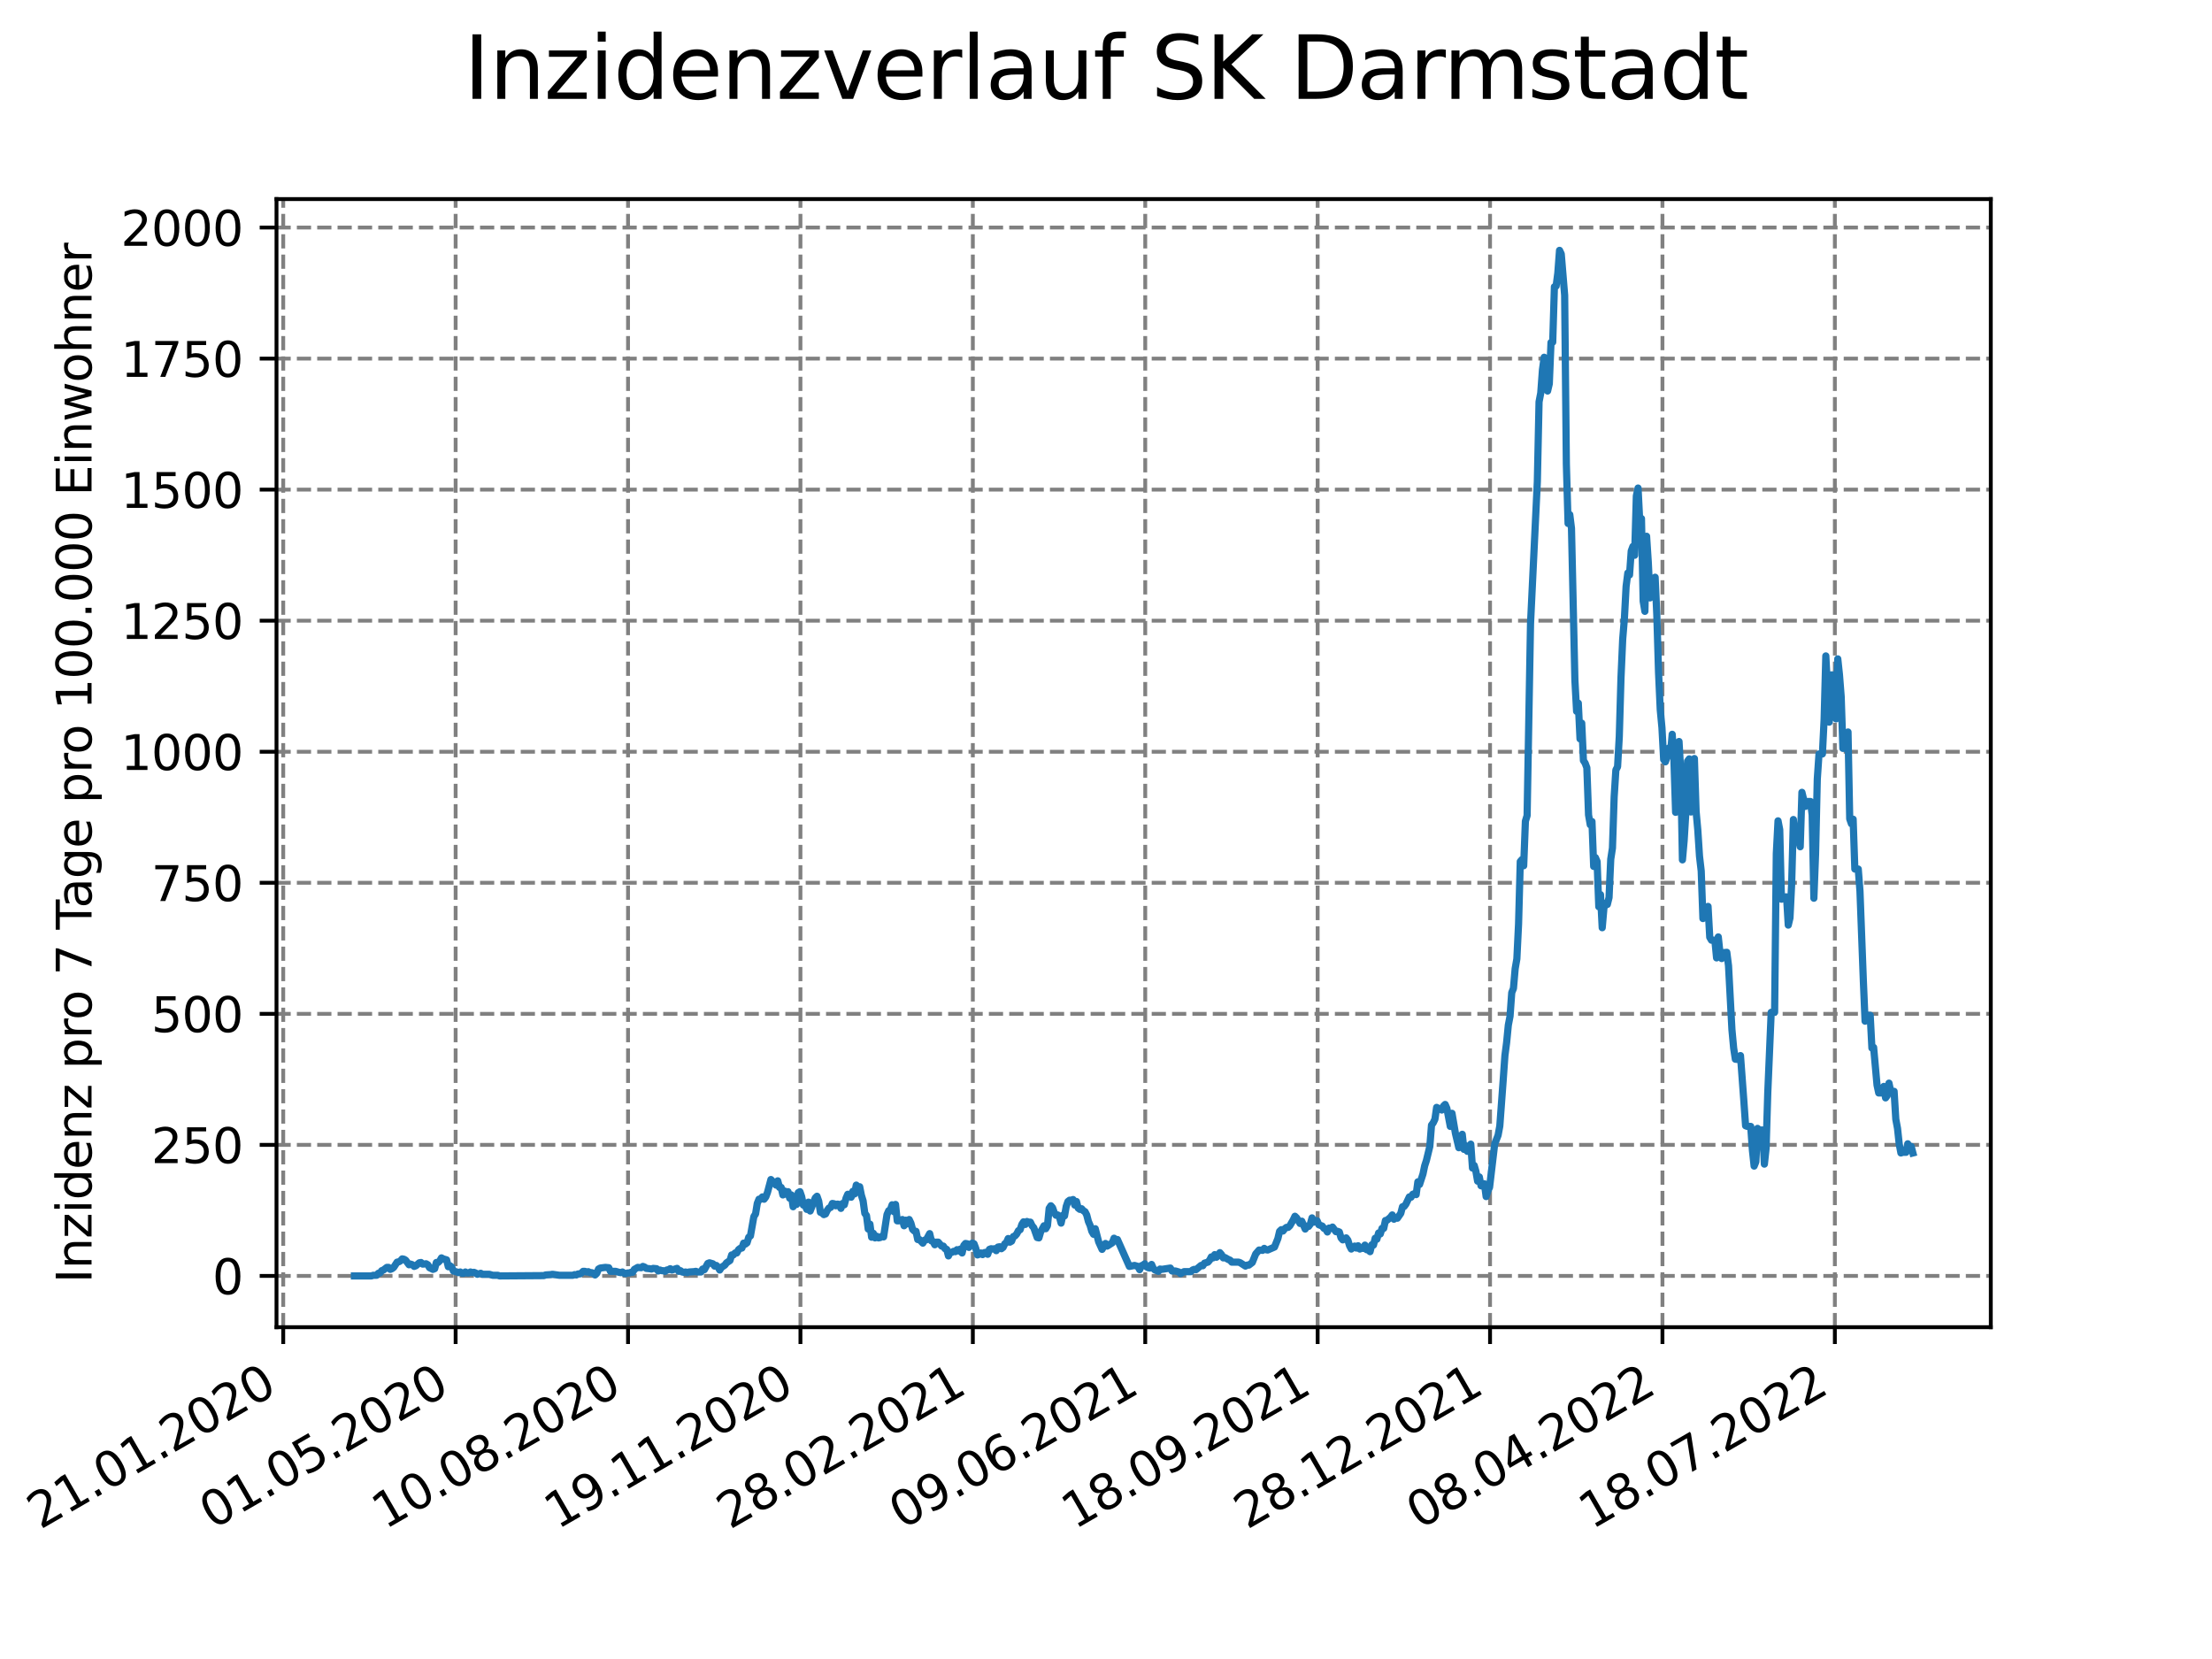 <?xml version="1.0" encoding="utf-8" standalone="no"?>
<!DOCTYPE svg PUBLIC "-//W3C//DTD SVG 1.1//EN"
  "http://www.w3.org/Graphics/SVG/1.1/DTD/svg11.dtd">
<svg xmlns:xlink="http://www.w3.org/1999/xlink" width="460.8pt" height="345.6pt" viewBox="0 0 460.8 345.6" xmlns="http://www.w3.org/2000/svg" version="1.1">
 <defs>
  <style type="text/css">*{stroke-linejoin: round; stroke-linecap: butt}</style>
 </defs>
 <g id="figure_1">
  <g id="patch_1">
   <path d="M 0 345.6 
L 460.8 345.6 
L 460.8 0 
L 0 0 
z
" style="fill: #ffffff"/>
  </g>
  <g id="axes_1">
   <g id="patch_2">
    <path d="M 57.6 276.48 
L 414.72 276.48 
L 414.72 41.472 
L 57.6 41.472 
z
" style="fill: #ffffff"/>
   </g>
   <g id="matplotlib.axis_1">
    <g id="xtick_1">
     <g id="line2d_1">
      <path d="M 59.002 276.48 
L 59.002 41.472 
" clip-path="url(#pc5b16111c4)" style="fill: none; stroke-dasharray: 2.96,1.28; stroke-dashoffset: 0; stroke: #808080; stroke-width: 0.8"/>
     </g>
     <g id="line2d_2">
      <defs>
       <path id="m98b19b8026" d="M 0 0 
L 0 3.5 
" style="stroke: #000000; stroke-width: 0.8"/>
      </defs>
      <g>
       <use xlink:href="#m98b19b8026" x="59.002" y="276.48" style="stroke: #000000; stroke-width: 0.8"/>
      </g>
     </g>
     <g id="text_1">
      <!-- 21.01.2020 -->
      <g transform="translate(8.376 318.689)rotate(-30)scale(0.1 -0.1)">
       <defs>
        <path id="DejaVuSans-32" d="M 1228 531 
L 3431 531 
L 3431 0 
L 469 0 
L 469 531 
Q 828 903 1448 1529 
Q 2069 2156 2228 2338 
Q 2531 2678 2651 2914 
Q 2772 3150 2772 3378 
Q 2772 3750 2511 3984 
Q 2250 4219 1831 4219 
Q 1534 4219 1204 4116 
Q 875 4013 500 3803 
L 500 4441 
Q 881 4594 1212 4672 
Q 1544 4750 1819 4750 
Q 2544 4750 2975 4387 
Q 3406 4025 3406 3419 
Q 3406 3131 3298 2873 
Q 3191 2616 2906 2266 
Q 2828 2175 2409 1742 
Q 1991 1309 1228 531 
z
" transform="scale(0.016)"/>
        <path id="DejaVuSans-31" d="M 794 531 
L 1825 531 
L 1825 4091 
L 703 3866 
L 703 4441 
L 1819 4666 
L 2450 4666 
L 2450 531 
L 3481 531 
L 3481 0 
L 794 0 
L 794 531 
z
" transform="scale(0.016)"/>
        <path id="DejaVuSans-2e" d="M 684 794 
L 1344 794 
L 1344 0 
L 684 0 
L 684 794 
z
" transform="scale(0.016)"/>
        <path id="DejaVuSans-30" d="M 2034 4250 
Q 1547 4250 1301 3770 
Q 1056 3291 1056 2328 
Q 1056 1369 1301 889 
Q 1547 409 2034 409 
Q 2525 409 2770 889 
Q 3016 1369 3016 2328 
Q 3016 3291 2770 3770 
Q 2525 4250 2034 4250 
z
M 2034 4750 
Q 2819 4750 3233 4129 
Q 3647 3509 3647 2328 
Q 3647 1150 3233 529 
Q 2819 -91 2034 -91 
Q 1250 -91 836 529 
Q 422 1150 422 2328 
Q 422 3509 836 4129 
Q 1250 4750 2034 4750 
z
" transform="scale(0.016)"/>
       </defs>
       <use xlink:href="#DejaVuSans-32"/>
       <use xlink:href="#DejaVuSans-31" x="63.623"/>
       <use xlink:href="#DejaVuSans-2e" x="127.246"/>
       <use xlink:href="#DejaVuSans-30" x="159.033"/>
       <use xlink:href="#DejaVuSans-31" x="222.656"/>
       <use xlink:href="#DejaVuSans-2e" x="286.279"/>
       <use xlink:href="#DejaVuSans-32" x="318.066"/>
       <use xlink:href="#DejaVuSans-30" x="381.689"/>
       <use xlink:href="#DejaVuSans-32" x="445.312"/>
       <use xlink:href="#DejaVuSans-30" x="508.936"/>
      </g>
     </g>
    </g>
    <g id="xtick_2">
     <g id="line2d_3">
      <path d="M 94.916 276.48 
L 94.916 41.472 
" clip-path="url(#pc5b16111c4)" style="fill: none; stroke-dasharray: 2.96,1.28; stroke-dashoffset: 0; stroke: #808080; stroke-width: 0.8"/>
     </g>
     <g id="line2d_4">
      <g>
       <use xlink:href="#m98b19b8026" x="94.916" y="276.48" style="stroke: #000000; stroke-width: 0.8"/>
      </g>
     </g>
     <g id="text_2">
      <!-- 01.05.2020 -->
      <g transform="translate(44.291 318.689)rotate(-30)scale(0.1 -0.1)">
       <defs>
        <path id="DejaVuSans-35" d="M 691 4666 
L 3169 4666 
L 3169 4134 
L 1269 4134 
L 1269 2991 
Q 1406 3038 1543 3061 
Q 1681 3084 1819 3084 
Q 2600 3084 3056 2656 
Q 3513 2228 3513 1497 
Q 3513 744 3044 326 
Q 2575 -91 1722 -91 
Q 1428 -91 1123 -41 
Q 819 9 494 109 
L 494 744 
Q 775 591 1075 516 
Q 1375 441 1709 441 
Q 2250 441 2565 725 
Q 2881 1009 2881 1497 
Q 2881 1984 2565 2268 
Q 2250 2553 1709 2553 
Q 1456 2553 1204 2497 
Q 953 2441 691 2322 
L 691 4666 
z
" transform="scale(0.016)"/>
       </defs>
       <use xlink:href="#DejaVuSans-30"/>
       <use xlink:href="#DejaVuSans-31" x="63.623"/>
       <use xlink:href="#DejaVuSans-2e" x="127.246"/>
       <use xlink:href="#DejaVuSans-30" x="159.033"/>
       <use xlink:href="#DejaVuSans-35" x="222.656"/>
       <use xlink:href="#DejaVuSans-2e" x="286.279"/>
       <use xlink:href="#DejaVuSans-32" x="318.066"/>
       <use xlink:href="#DejaVuSans-30" x="381.689"/>
       <use xlink:href="#DejaVuSans-32" x="445.312"/>
       <use xlink:href="#DejaVuSans-30" x="508.936"/>
      </g>
     </g>
    </g>
    <g id="xtick_3">
     <g id="line2d_5">
      <path d="M 130.831 276.48 
L 130.831 41.472 
" clip-path="url(#pc5b16111c4)" style="fill: none; stroke-dasharray: 2.96,1.28; stroke-dashoffset: 0; stroke: #808080; stroke-width: 0.8"/>
     </g>
     <g id="line2d_6">
      <g>
       <use xlink:href="#m98b19b8026" x="130.831" y="276.48" style="stroke: #000000; stroke-width: 0.8"/>
      </g>
     </g>
     <g id="text_3">
      <!-- 10.08.2020 -->
      <g transform="translate(80.206 318.689)rotate(-30)scale(0.1 -0.1)">
       <defs>
        <path id="DejaVuSans-38" d="M 2034 2216 
Q 1584 2216 1326 1975 
Q 1069 1734 1069 1313 
Q 1069 891 1326 650 
Q 1584 409 2034 409 
Q 2484 409 2743 651 
Q 3003 894 3003 1313 
Q 3003 1734 2745 1975 
Q 2488 2216 2034 2216 
z
M 1403 2484 
Q 997 2584 770 2862 
Q 544 3141 544 3541 
Q 544 4100 942 4425 
Q 1341 4750 2034 4750 
Q 2731 4750 3128 4425 
Q 3525 4100 3525 3541 
Q 3525 3141 3298 2862 
Q 3072 2584 2669 2484 
Q 3125 2378 3379 2068 
Q 3634 1759 3634 1313 
Q 3634 634 3220 271 
Q 2806 -91 2034 -91 
Q 1263 -91 848 271 
Q 434 634 434 1313 
Q 434 1759 690 2068 
Q 947 2378 1403 2484 
z
M 1172 3481 
Q 1172 3119 1398 2916 
Q 1625 2713 2034 2713 
Q 2441 2713 2670 2916 
Q 2900 3119 2900 3481 
Q 2900 3844 2670 4047 
Q 2441 4250 2034 4250 
Q 1625 4250 1398 4047 
Q 1172 3844 1172 3481 
z
" transform="scale(0.016)"/>
       </defs>
       <use xlink:href="#DejaVuSans-31"/>
       <use xlink:href="#DejaVuSans-30" x="63.623"/>
       <use xlink:href="#DejaVuSans-2e" x="127.246"/>
       <use xlink:href="#DejaVuSans-30" x="159.033"/>
       <use xlink:href="#DejaVuSans-38" x="222.656"/>
       <use xlink:href="#DejaVuSans-2e" x="286.279"/>
       <use xlink:href="#DejaVuSans-32" x="318.066"/>
       <use xlink:href="#DejaVuSans-30" x="381.689"/>
       <use xlink:href="#DejaVuSans-32" x="445.312"/>
       <use xlink:href="#DejaVuSans-30" x="508.936"/>
      </g>
     </g>
    </g>
    <g id="xtick_4">
     <g id="line2d_7">
      <path d="M 166.746 276.48 
L 166.746 41.472 
" clip-path="url(#pc5b16111c4)" style="fill: none; stroke-dasharray: 2.96,1.28; stroke-dashoffset: 0; stroke: #808080; stroke-width: 0.8"/>
     </g>
     <g id="line2d_8">
      <g>
       <use xlink:href="#m98b19b8026" x="166.746" y="276.48" style="stroke: #000000; stroke-width: 0.8"/>
      </g>
     </g>
     <g id="text_4">
      <!-- 19.11.2020 -->
      <g transform="translate(116.12 318.689)rotate(-30)scale(0.1 -0.1)">
       <defs>
        <path id="DejaVuSans-39" d="M 703 97 
L 703 672 
Q 941 559 1184 500 
Q 1428 441 1663 441 
Q 2288 441 2617 861 
Q 2947 1281 2994 2138 
Q 2813 1869 2534 1725 
Q 2256 1581 1919 1581 
Q 1219 1581 811 2004 
Q 403 2428 403 3163 
Q 403 3881 828 4315 
Q 1253 4750 1959 4750 
Q 2769 4750 3195 4129 
Q 3622 3509 3622 2328 
Q 3622 1225 3098 567 
Q 2575 -91 1691 -91 
Q 1453 -91 1209 -44 
Q 966 3 703 97 
z
M 1959 2075 
Q 2384 2075 2632 2365 
Q 2881 2656 2881 3163 
Q 2881 3666 2632 3958 
Q 2384 4250 1959 4250 
Q 1534 4250 1286 3958 
Q 1038 3666 1038 3163 
Q 1038 2656 1286 2365 
Q 1534 2075 1959 2075 
z
" transform="scale(0.016)"/>
       </defs>
       <use xlink:href="#DejaVuSans-31"/>
       <use xlink:href="#DejaVuSans-39" x="63.623"/>
       <use xlink:href="#DejaVuSans-2e" x="127.246"/>
       <use xlink:href="#DejaVuSans-31" x="159.033"/>
       <use xlink:href="#DejaVuSans-31" x="222.656"/>
       <use xlink:href="#DejaVuSans-2e" x="286.279"/>
       <use xlink:href="#DejaVuSans-32" x="318.066"/>
       <use xlink:href="#DejaVuSans-30" x="381.689"/>
       <use xlink:href="#DejaVuSans-32" x="445.312"/>
       <use xlink:href="#DejaVuSans-30" x="508.936"/>
      </g>
     </g>
    </g>
    <g id="xtick_5">
     <g id="line2d_9">
      <path d="M 202.66 276.48 
L 202.66 41.472 
" clip-path="url(#pc5b16111c4)" style="fill: none; stroke-dasharray: 2.96,1.28; stroke-dashoffset: 0; stroke: #808080; stroke-width: 0.8"/>
     </g>
     <g id="line2d_10">
      <g>
       <use xlink:href="#m98b19b8026" x="202.66" y="276.48" style="stroke: #000000; stroke-width: 0.8"/>
      </g>
     </g>
     <g id="text_5">
      <!-- 28.02.2021 -->
      <g transform="translate(152.035 318.689)rotate(-30)scale(0.1 -0.1)">
       <use xlink:href="#DejaVuSans-32"/>
       <use xlink:href="#DejaVuSans-38" x="63.623"/>
       <use xlink:href="#DejaVuSans-2e" x="127.246"/>
       <use xlink:href="#DejaVuSans-30" x="159.033"/>
       <use xlink:href="#DejaVuSans-32" x="222.656"/>
       <use xlink:href="#DejaVuSans-2e" x="286.279"/>
       <use xlink:href="#DejaVuSans-32" x="318.066"/>
       <use xlink:href="#DejaVuSans-30" x="381.689"/>
       <use xlink:href="#DejaVuSans-32" x="445.312"/>
       <use xlink:href="#DejaVuSans-31" x="508.936"/>
      </g>
     </g>
    </g>
    <g id="xtick_6">
     <g id="line2d_11">
      <path d="M 238.575 276.48 
L 238.575 41.472 
" clip-path="url(#pc5b16111c4)" style="fill: none; stroke-dasharray: 2.96,1.28; stroke-dashoffset: 0; stroke: #808080; stroke-width: 0.8"/>
     </g>
     <g id="line2d_12">
      <g>
       <use xlink:href="#m98b19b8026" x="238.575" y="276.48" style="stroke: #000000; stroke-width: 0.8"/>
      </g>
     </g>
     <g id="text_6">
      <!-- 09.06.2021 -->
      <g transform="translate(187.95 318.689)rotate(-30)scale(0.1 -0.1)">
       <defs>
        <path id="DejaVuSans-36" d="M 2113 2584 
Q 1688 2584 1439 2293 
Q 1191 2003 1191 1497 
Q 1191 994 1439 701 
Q 1688 409 2113 409 
Q 2538 409 2786 701 
Q 3034 994 3034 1497 
Q 3034 2003 2786 2293 
Q 2538 2584 2113 2584 
z
M 3366 4563 
L 3366 3988 
Q 3128 4100 2886 4159 
Q 2644 4219 2406 4219 
Q 1781 4219 1451 3797 
Q 1122 3375 1075 2522 
Q 1259 2794 1537 2939 
Q 1816 3084 2150 3084 
Q 2853 3084 3261 2657 
Q 3669 2231 3669 1497 
Q 3669 778 3244 343 
Q 2819 -91 2113 -91 
Q 1303 -91 875 529 
Q 447 1150 447 2328 
Q 447 3434 972 4092 
Q 1497 4750 2381 4750 
Q 2619 4750 2861 4703 
Q 3103 4656 3366 4563 
z
" transform="scale(0.016)"/>
       </defs>
       <use xlink:href="#DejaVuSans-30"/>
       <use xlink:href="#DejaVuSans-39" x="63.623"/>
       <use xlink:href="#DejaVuSans-2e" x="127.246"/>
       <use xlink:href="#DejaVuSans-30" x="159.033"/>
       <use xlink:href="#DejaVuSans-36" x="222.656"/>
       <use xlink:href="#DejaVuSans-2e" x="286.279"/>
       <use xlink:href="#DejaVuSans-32" x="318.066"/>
       <use xlink:href="#DejaVuSans-30" x="381.689"/>
       <use xlink:href="#DejaVuSans-32" x="445.312"/>
       <use xlink:href="#DejaVuSans-31" x="508.936"/>
      </g>
     </g>
    </g>
    <g id="xtick_7">
     <g id="line2d_13">
      <path d="M 274.49 276.48 
L 274.49 41.472 
" clip-path="url(#pc5b16111c4)" style="fill: none; stroke-dasharray: 2.96,1.28; stroke-dashoffset: 0; stroke: #808080; stroke-width: 0.8"/>
     </g>
     <g id="line2d_14">
      <g>
       <use xlink:href="#m98b19b8026" x="274.49" y="276.48" style="stroke: #000000; stroke-width: 0.8"/>
      </g>
     </g>
     <g id="text_7">
      <!-- 18.09.2021 -->
      <g transform="translate(223.865 318.689)rotate(-30)scale(0.1 -0.1)">
       <use xlink:href="#DejaVuSans-31"/>
       <use xlink:href="#DejaVuSans-38" x="63.623"/>
       <use xlink:href="#DejaVuSans-2e" x="127.246"/>
       <use xlink:href="#DejaVuSans-30" x="159.033"/>
       <use xlink:href="#DejaVuSans-39" x="222.656"/>
       <use xlink:href="#DejaVuSans-2e" x="286.279"/>
       <use xlink:href="#DejaVuSans-32" x="318.066"/>
       <use xlink:href="#DejaVuSans-30" x="381.689"/>
       <use xlink:href="#DejaVuSans-32" x="445.312"/>
       <use xlink:href="#DejaVuSans-31" x="508.936"/>
      </g>
     </g>
    </g>
    <g id="xtick_8">
     <g id="line2d_15">
      <path d="M 310.404 276.48 
L 310.404 41.472 
" clip-path="url(#pc5b16111c4)" style="fill: none; stroke-dasharray: 2.96,1.28; stroke-dashoffset: 0; stroke: #808080; stroke-width: 0.8"/>
     </g>
     <g id="line2d_16">
      <g>
       <use xlink:href="#m98b19b8026" x="310.404" y="276.48" style="stroke: #000000; stroke-width: 0.8"/>
      </g>
     </g>
     <g id="text_8">
      <!-- 28.12.2021 -->
      <g transform="translate(259.779 318.689)rotate(-30)scale(0.1 -0.1)">
       <use xlink:href="#DejaVuSans-32"/>
       <use xlink:href="#DejaVuSans-38" x="63.623"/>
       <use xlink:href="#DejaVuSans-2e" x="127.246"/>
       <use xlink:href="#DejaVuSans-31" x="159.033"/>
       <use xlink:href="#DejaVuSans-32" x="222.656"/>
       <use xlink:href="#DejaVuSans-2e" x="286.279"/>
       <use xlink:href="#DejaVuSans-32" x="318.066"/>
       <use xlink:href="#DejaVuSans-30" x="381.689"/>
       <use xlink:href="#DejaVuSans-32" x="445.312"/>
       <use xlink:href="#DejaVuSans-31" x="508.936"/>
      </g>
     </g>
    </g>
    <g id="xtick_9">
     <g id="line2d_17">
      <path d="M 346.319 276.48 
L 346.319 41.472 
" clip-path="url(#pc5b16111c4)" style="fill: none; stroke-dasharray: 2.96,1.28; stroke-dashoffset: 0; stroke: #808080; stroke-width: 0.8"/>
     </g>
     <g id="line2d_18">
      <g>
       <use xlink:href="#m98b19b8026" x="346.319" y="276.48" style="stroke: #000000; stroke-width: 0.8"/>
      </g>
     </g>
     <g id="text_9">
      <!-- 08.04.2022 -->
      <g transform="translate(295.694 318.689)rotate(-30)scale(0.1 -0.1)">
       <defs>
        <path id="DejaVuSans-34" d="M 2419 4116 
L 825 1625 
L 2419 1625 
L 2419 4116 
z
M 2253 4666 
L 3047 4666 
L 3047 1625 
L 3713 1625 
L 3713 1100 
L 3047 1100 
L 3047 0 
L 2419 0 
L 2419 1100 
L 313 1100 
L 313 1709 
L 2253 4666 
z
" transform="scale(0.016)"/>
       </defs>
       <use xlink:href="#DejaVuSans-30"/>
       <use xlink:href="#DejaVuSans-38" x="63.623"/>
       <use xlink:href="#DejaVuSans-2e" x="127.246"/>
       <use xlink:href="#DejaVuSans-30" x="159.033"/>
       <use xlink:href="#DejaVuSans-34" x="222.656"/>
       <use xlink:href="#DejaVuSans-2e" x="286.279"/>
       <use xlink:href="#DejaVuSans-32" x="318.066"/>
       <use xlink:href="#DejaVuSans-30" x="381.689"/>
       <use xlink:href="#DejaVuSans-32" x="445.312"/>
       <use xlink:href="#DejaVuSans-32" x="508.936"/>
      </g>
     </g>
    </g>
    <g id="xtick_10">
     <g id="line2d_19">
      <path d="M 382.234 276.48 
L 382.234 41.472 
" clip-path="url(#pc5b16111c4)" style="fill: none; stroke-dasharray: 2.96,1.28; stroke-dashoffset: 0; stroke: #808080; stroke-width: 0.8"/>
     </g>
     <g id="line2d_20">
      <g>
       <use xlink:href="#m98b19b8026" x="382.234" y="276.48" style="stroke: #000000; stroke-width: 0.8"/>
      </g>
     </g>
     <g id="text_10">
      <!-- 18.07.2022 -->
      <g transform="translate(331.609 318.689)rotate(-30)scale(0.1 -0.1)">
       <defs>
        <path id="DejaVuSans-37" d="M 525 4666 
L 3525 4666 
L 3525 4397 
L 1831 0 
L 1172 0 
L 2766 4134 
L 525 4134 
L 525 4666 
z
" transform="scale(0.016)"/>
       </defs>
       <use xlink:href="#DejaVuSans-31"/>
       <use xlink:href="#DejaVuSans-38" x="63.623"/>
       <use xlink:href="#DejaVuSans-2e" x="127.246"/>
       <use xlink:href="#DejaVuSans-30" x="159.033"/>
       <use xlink:href="#DejaVuSans-37" x="222.656"/>
       <use xlink:href="#DejaVuSans-2e" x="286.279"/>
       <use xlink:href="#DejaVuSans-32" x="318.066"/>
       <use xlink:href="#DejaVuSans-30" x="381.689"/>
       <use xlink:href="#DejaVuSans-32" x="445.312"/>
       <use xlink:href="#DejaVuSans-32" x="508.936"/>
      </g>
     </g>
    </g>
   </g>
   <g id="matplotlib.axis_2">
    <g id="ytick_1">
     <g id="line2d_21">
      <path d="M 57.6 265.798 
L 414.72 265.798 
" clip-path="url(#pc5b16111c4)" style="fill: none; stroke-dasharray: 2.96,1.28; stroke-dashoffset: 0; stroke: #808080; stroke-width: 0.8"/>
     </g>
     <g id="line2d_22">
      <defs>
       <path id="m48c4b7f789" d="M 0 0 
L -3.5 0 
" style="stroke: #000000; stroke-width: 0.8"/>
      </defs>
      <g>
       <use xlink:href="#m48c4b7f789" x="57.6" y="265.798" style="stroke: #000000; stroke-width: 0.8"/>
      </g>
     </g>
     <g id="text_11">
      <!-- 0 -->
      <g transform="translate(44.237 269.597)scale(0.1 -0.1)">
       <use xlink:href="#DejaVuSans-30"/>
      </g>
     </g>
    </g>
    <g id="ytick_2">
     <g id="line2d_23">
      <path d="M 57.6 238.498 
L 414.72 238.498 
" clip-path="url(#pc5b16111c4)" style="fill: none; stroke-dasharray: 2.96,1.28; stroke-dashoffset: 0; stroke: #808080; stroke-width: 0.8"/>
     </g>
     <g id="line2d_24">
      <g>
       <use xlink:href="#m48c4b7f789" x="57.6" y="238.498" style="stroke: #000000; stroke-width: 0.8"/>
      </g>
     </g>
     <g id="text_12">
      <!-- 250 -->
      <g transform="translate(31.512 242.298)scale(0.1 -0.1)">
       <use xlink:href="#DejaVuSans-32"/>
       <use xlink:href="#DejaVuSans-35" x="63.623"/>
       <use xlink:href="#DejaVuSans-30" x="127.246"/>
      </g>
     </g>
    </g>
    <g id="ytick_3">
     <g id="line2d_25">
      <path d="M 57.6 211.199 
L 414.72 211.199 
" clip-path="url(#pc5b16111c4)" style="fill: none; stroke-dasharray: 2.96,1.28; stroke-dashoffset: 0; stroke: #808080; stroke-width: 0.8"/>
     </g>
     <g id="line2d_26">
      <g>
       <use xlink:href="#m48c4b7f789" x="57.6" y="211.199" style="stroke: #000000; stroke-width: 0.8"/>
      </g>
     </g>
     <g id="text_13">
      <!-- 500 -->
      <g transform="translate(31.512 214.998)scale(0.1 -0.1)">
       <use xlink:href="#DejaVuSans-35"/>
       <use xlink:href="#DejaVuSans-30" x="63.623"/>
       <use xlink:href="#DejaVuSans-30" x="127.246"/>
      </g>
     </g>
    </g>
    <g id="ytick_4">
     <g id="line2d_27">
      <path d="M 57.6 183.9 
L 414.72 183.9 
" clip-path="url(#pc5b16111c4)" style="fill: none; stroke-dasharray: 2.96,1.28; stroke-dashoffset: 0; stroke: #808080; stroke-width: 0.8"/>
     </g>
     <g id="line2d_28">
      <g>
       <use xlink:href="#m48c4b7f789" x="57.6" y="183.9" style="stroke: #000000; stroke-width: 0.8"/>
      </g>
     </g>
     <g id="text_14">
      <!-- 750 -->
      <g transform="translate(31.512 187.699)scale(0.1 -0.1)">
       <use xlink:href="#DejaVuSans-37"/>
       <use xlink:href="#DejaVuSans-35" x="63.623"/>
       <use xlink:href="#DejaVuSans-30" x="127.246"/>
      </g>
     </g>
    </g>
    <g id="ytick_5">
     <g id="line2d_29">
      <path d="M 57.6 156.601 
L 414.72 156.601 
" clip-path="url(#pc5b16111c4)" style="fill: none; stroke-dasharray: 2.96,1.28; stroke-dashoffset: 0; stroke: #808080; stroke-width: 0.8"/>
     </g>
     <g id="line2d_30">
      <g>
       <use xlink:href="#m48c4b7f789" x="57.6" y="156.601" style="stroke: #000000; stroke-width: 0.8"/>
      </g>
     </g>
     <g id="text_15">
      <!-- 1000 -->
      <g transform="translate(25.15 160.4)scale(0.1 -0.1)">
       <use xlink:href="#DejaVuSans-31"/>
       <use xlink:href="#DejaVuSans-30" x="63.623"/>
       <use xlink:href="#DejaVuSans-30" x="127.246"/>
       <use xlink:href="#DejaVuSans-30" x="190.869"/>
      </g>
     </g>
    </g>
    <g id="ytick_6">
     <g id="line2d_31">
      <path d="M 57.6 129.301 
L 414.72 129.301 
" clip-path="url(#pc5b16111c4)" style="fill: none; stroke-dasharray: 2.96,1.28; stroke-dashoffset: 0; stroke: #808080; stroke-width: 0.8"/>
     </g>
     <g id="line2d_32">
      <g>
       <use xlink:href="#m48c4b7f789" x="57.6" y="129.301" style="stroke: #000000; stroke-width: 0.8"/>
      </g>
     </g>
     <g id="text_16">
      <!-- 1250 -->
      <g transform="translate(25.15 133.1)scale(0.1 -0.1)">
       <use xlink:href="#DejaVuSans-31"/>
       <use xlink:href="#DejaVuSans-32" x="63.623"/>
       <use xlink:href="#DejaVuSans-35" x="127.246"/>
       <use xlink:href="#DejaVuSans-30" x="190.869"/>
      </g>
     </g>
    </g>
    <g id="ytick_7">
     <g id="line2d_33">
      <path d="M 57.6 102.002 
L 414.72 102.002 
" clip-path="url(#pc5b16111c4)" style="fill: none; stroke-dasharray: 2.96,1.28; stroke-dashoffset: 0; stroke: #808080; stroke-width: 0.8"/>
     </g>
     <g id="line2d_34">
      <g>
       <use xlink:href="#m48c4b7f789" x="57.6" y="102.002" style="stroke: #000000; stroke-width: 0.8"/>
      </g>
     </g>
     <g id="text_17">
      <!-- 1500 -->
      <g transform="translate(25.15 105.801)scale(0.1 -0.1)">
       <use xlink:href="#DejaVuSans-31"/>
       <use xlink:href="#DejaVuSans-35" x="63.623"/>
       <use xlink:href="#DejaVuSans-30" x="127.246"/>
       <use xlink:href="#DejaVuSans-30" x="190.869"/>
      </g>
     </g>
    </g>
    <g id="ytick_8">
     <g id="line2d_35">
      <path d="M 57.6 74.703 
L 414.72 74.703 
" clip-path="url(#pc5b16111c4)" style="fill: none; stroke-dasharray: 2.96,1.28; stroke-dashoffset: 0; stroke: #808080; stroke-width: 0.8"/>
     </g>
     <g id="line2d_36">
      <g>
       <use xlink:href="#m48c4b7f789" x="57.6" y="74.703" style="stroke: #000000; stroke-width: 0.8"/>
      </g>
     </g>
     <g id="text_18">
      <!-- 1750 -->
      <g transform="translate(25.15 78.502)scale(0.1 -0.1)">
       <use xlink:href="#DejaVuSans-31"/>
       <use xlink:href="#DejaVuSans-37" x="63.623"/>
       <use xlink:href="#DejaVuSans-35" x="127.246"/>
       <use xlink:href="#DejaVuSans-30" x="190.869"/>
      </g>
     </g>
    </g>
    <g id="ytick_9">
     <g id="line2d_37">
      <path d="M 57.6 47.403 
L 414.72 47.403 
" clip-path="url(#pc5b16111c4)" style="fill: none; stroke-dasharray: 2.96,1.28; stroke-dashoffset: 0; stroke: #808080; stroke-width: 0.8"/>
     </g>
     <g id="line2d_38">
      <g>
       <use xlink:href="#m48c4b7f789" x="57.6" y="47.403" style="stroke: #000000; stroke-width: 0.8"/>
      </g>
     </g>
     <g id="text_19">
      <!-- 2000 -->
      <g transform="translate(25.15 51.202)scale(0.1 -0.1)">
       <use xlink:href="#DejaVuSans-32"/>
       <use xlink:href="#DejaVuSans-30" x="63.623"/>
       <use xlink:href="#DejaVuSans-30" x="127.246"/>
       <use xlink:href="#DejaVuSans-30" x="190.869"/>
      </g>
     </g>
    </g>
    <g id="text_20">
     <!-- Inzidenz pro 7 Tage pro 100.000 Einwohner -->
     <g transform="translate(19.07 267.301)rotate(-90)scale(0.1 -0.1)">
      <defs>
       <path id="DejaVuSans-49" d="M 628 4666 
L 1259 4666 
L 1259 0 
L 628 0 
L 628 4666 
z
" transform="scale(0.016)"/>
       <path id="DejaVuSans-6e" d="M 3513 2113 
L 3513 0 
L 2938 0 
L 2938 2094 
Q 2938 2591 2744 2837 
Q 2550 3084 2163 3084 
Q 1697 3084 1428 2787 
Q 1159 2491 1159 1978 
L 1159 0 
L 581 0 
L 581 3500 
L 1159 3500 
L 1159 2956 
Q 1366 3272 1645 3428 
Q 1925 3584 2291 3584 
Q 2894 3584 3203 3211 
Q 3513 2838 3513 2113 
z
" transform="scale(0.016)"/>
       <path id="DejaVuSans-7a" d="M 353 3500 
L 3084 3500 
L 3084 2975 
L 922 459 
L 3084 459 
L 3084 0 
L 275 0 
L 275 525 
L 2438 3041 
L 353 3041 
L 353 3500 
z
" transform="scale(0.016)"/>
       <path id="DejaVuSans-69" d="M 603 3500 
L 1178 3500 
L 1178 0 
L 603 0 
L 603 3500 
z
M 603 4863 
L 1178 4863 
L 1178 4134 
L 603 4134 
L 603 4863 
z
" transform="scale(0.016)"/>
       <path id="DejaVuSans-64" d="M 2906 2969 
L 2906 4863 
L 3481 4863 
L 3481 0 
L 2906 0 
L 2906 525 
Q 2725 213 2448 61 
Q 2172 -91 1784 -91 
Q 1150 -91 751 415 
Q 353 922 353 1747 
Q 353 2572 751 3078 
Q 1150 3584 1784 3584 
Q 2172 3584 2448 3432 
Q 2725 3281 2906 2969 
z
M 947 1747 
Q 947 1113 1208 752 
Q 1469 391 1925 391 
Q 2381 391 2643 752 
Q 2906 1113 2906 1747 
Q 2906 2381 2643 2742 
Q 2381 3103 1925 3103 
Q 1469 3103 1208 2742 
Q 947 2381 947 1747 
z
" transform="scale(0.016)"/>
       <path id="DejaVuSans-65" d="M 3597 1894 
L 3597 1613 
L 953 1613 
Q 991 1019 1311 708 
Q 1631 397 2203 397 
Q 2534 397 2845 478 
Q 3156 559 3463 722 
L 3463 178 
Q 3153 47 2828 -22 
Q 2503 -91 2169 -91 
Q 1331 -91 842 396 
Q 353 884 353 1716 
Q 353 2575 817 3079 
Q 1281 3584 2069 3584 
Q 2775 3584 3186 3129 
Q 3597 2675 3597 1894 
z
M 3022 2063 
Q 3016 2534 2758 2815 
Q 2500 3097 2075 3097 
Q 1594 3097 1305 2825 
Q 1016 2553 972 2059 
L 3022 2063 
z
" transform="scale(0.016)"/>
       <path id="DejaVuSans-20" transform="scale(0.016)"/>
       <path id="DejaVuSans-70" d="M 1159 525 
L 1159 -1331 
L 581 -1331 
L 581 3500 
L 1159 3500 
L 1159 2969 
Q 1341 3281 1617 3432 
Q 1894 3584 2278 3584 
Q 2916 3584 3314 3078 
Q 3713 2572 3713 1747 
Q 3713 922 3314 415 
Q 2916 -91 2278 -91 
Q 1894 -91 1617 61 
Q 1341 213 1159 525 
z
M 3116 1747 
Q 3116 2381 2855 2742 
Q 2594 3103 2138 3103 
Q 1681 3103 1420 2742 
Q 1159 2381 1159 1747 
Q 1159 1113 1420 752 
Q 1681 391 2138 391 
Q 2594 391 2855 752 
Q 3116 1113 3116 1747 
z
" transform="scale(0.016)"/>
       <path id="DejaVuSans-72" d="M 2631 2963 
Q 2534 3019 2420 3045 
Q 2306 3072 2169 3072 
Q 1681 3072 1420 2755 
Q 1159 2438 1159 1844 
L 1159 0 
L 581 0 
L 581 3500 
L 1159 3500 
L 1159 2956 
Q 1341 3275 1631 3429 
Q 1922 3584 2338 3584 
Q 2397 3584 2469 3576 
Q 2541 3569 2628 3553 
L 2631 2963 
z
" transform="scale(0.016)"/>
       <path id="DejaVuSans-6f" d="M 1959 3097 
Q 1497 3097 1228 2736 
Q 959 2375 959 1747 
Q 959 1119 1226 758 
Q 1494 397 1959 397 
Q 2419 397 2687 759 
Q 2956 1122 2956 1747 
Q 2956 2369 2687 2733 
Q 2419 3097 1959 3097 
z
M 1959 3584 
Q 2709 3584 3137 3096 
Q 3566 2609 3566 1747 
Q 3566 888 3137 398 
Q 2709 -91 1959 -91 
Q 1206 -91 779 398 
Q 353 888 353 1747 
Q 353 2609 779 3096 
Q 1206 3584 1959 3584 
z
" transform="scale(0.016)"/>
       <path id="DejaVuSans-54" d="M -19 4666 
L 3928 4666 
L 3928 4134 
L 2272 4134 
L 2272 0 
L 1638 0 
L 1638 4134 
L -19 4134 
L -19 4666 
z
" transform="scale(0.016)"/>
       <path id="DejaVuSans-61" d="M 2194 1759 
Q 1497 1759 1228 1600 
Q 959 1441 959 1056 
Q 959 750 1161 570 
Q 1363 391 1709 391 
Q 2188 391 2477 730 
Q 2766 1069 2766 1631 
L 2766 1759 
L 2194 1759 
z
M 3341 1997 
L 3341 0 
L 2766 0 
L 2766 531 
Q 2569 213 2275 61 
Q 1981 -91 1556 -91 
Q 1019 -91 701 211 
Q 384 513 384 1019 
Q 384 1609 779 1909 
Q 1175 2209 1959 2209 
L 2766 2209 
L 2766 2266 
Q 2766 2663 2505 2880 
Q 2244 3097 1772 3097 
Q 1472 3097 1187 3025 
Q 903 2953 641 2809 
L 641 3341 
Q 956 3463 1253 3523 
Q 1550 3584 1831 3584 
Q 2591 3584 2966 3190 
Q 3341 2797 3341 1997 
z
" transform="scale(0.016)"/>
       <path id="DejaVuSans-67" d="M 2906 1791 
Q 2906 2416 2648 2759 
Q 2391 3103 1925 3103 
Q 1463 3103 1205 2759 
Q 947 2416 947 1791 
Q 947 1169 1205 825 
Q 1463 481 1925 481 
Q 2391 481 2648 825 
Q 2906 1169 2906 1791 
z
M 3481 434 
Q 3481 -459 3084 -895 
Q 2688 -1331 1869 -1331 
Q 1566 -1331 1297 -1286 
Q 1028 -1241 775 -1147 
L 775 -588 
Q 1028 -725 1275 -790 
Q 1522 -856 1778 -856 
Q 2344 -856 2625 -561 
Q 2906 -266 2906 331 
L 2906 616 
Q 2728 306 2450 153 
Q 2172 0 1784 0 
Q 1141 0 747 490 
Q 353 981 353 1791 
Q 353 2603 747 3093 
Q 1141 3584 1784 3584 
Q 2172 3584 2450 3431 
Q 2728 3278 2906 2969 
L 2906 3500 
L 3481 3500 
L 3481 434 
z
" transform="scale(0.016)"/>
       <path id="DejaVuSans-45" d="M 628 4666 
L 3578 4666 
L 3578 4134 
L 1259 4134 
L 1259 2753 
L 3481 2753 
L 3481 2222 
L 1259 2222 
L 1259 531 
L 3634 531 
L 3634 0 
L 628 0 
L 628 4666 
z
" transform="scale(0.016)"/>
       <path id="DejaVuSans-77" d="M 269 3500 
L 844 3500 
L 1563 769 
L 2278 3500 
L 2956 3500 
L 3675 769 
L 4391 3500 
L 4966 3500 
L 4050 0 
L 3372 0 
L 2619 2869 
L 1863 0 
L 1184 0 
L 269 3500 
z
" transform="scale(0.016)"/>
       <path id="DejaVuSans-68" d="M 3513 2113 
L 3513 0 
L 2938 0 
L 2938 2094 
Q 2938 2591 2744 2837 
Q 2550 3084 2163 3084 
Q 1697 3084 1428 2787 
Q 1159 2491 1159 1978 
L 1159 0 
L 581 0 
L 581 4863 
L 1159 4863 
L 1159 2956 
Q 1366 3272 1645 3428 
Q 1925 3584 2291 3584 
Q 2894 3584 3203 3211 
Q 3513 2838 3513 2113 
z
" transform="scale(0.016)"/>
      </defs>
      <use xlink:href="#DejaVuSans-49"/>
      <use xlink:href="#DejaVuSans-6e" x="29.492"/>
      <use xlink:href="#DejaVuSans-7a" x="92.871"/>
      <use xlink:href="#DejaVuSans-69" x="145.361"/>
      <use xlink:href="#DejaVuSans-64" x="173.145"/>
      <use xlink:href="#DejaVuSans-65" x="236.621"/>
      <use xlink:href="#DejaVuSans-6e" x="298.145"/>
      <use xlink:href="#DejaVuSans-7a" x="361.523"/>
      <use xlink:href="#DejaVuSans-20" x="414.014"/>
      <use xlink:href="#DejaVuSans-70" x="445.801"/>
      <use xlink:href="#DejaVuSans-72" x="509.277"/>
      <use xlink:href="#DejaVuSans-6f" x="548.141"/>
      <use xlink:href="#DejaVuSans-20" x="609.322"/>
      <use xlink:href="#DejaVuSans-37" x="641.109"/>
      <use xlink:href="#DejaVuSans-20" x="704.732"/>
      <use xlink:href="#DejaVuSans-54" x="736.52"/>
      <use xlink:href="#DejaVuSans-61" x="781.104"/>
      <use xlink:href="#DejaVuSans-67" x="842.383"/>
      <use xlink:href="#DejaVuSans-65" x="905.859"/>
      <use xlink:href="#DejaVuSans-20" x="967.383"/>
      <use xlink:href="#DejaVuSans-70" x="999.17"/>
      <use xlink:href="#DejaVuSans-72" x="1062.646"/>
      <use xlink:href="#DejaVuSans-6f" x="1101.51"/>
      <use xlink:href="#DejaVuSans-20" x="1162.691"/>
      <use xlink:href="#DejaVuSans-31" x="1194.479"/>
      <use xlink:href="#DejaVuSans-30" x="1258.102"/>
      <use xlink:href="#DejaVuSans-30" x="1321.725"/>
      <use xlink:href="#DejaVuSans-2e" x="1385.348"/>
      <use xlink:href="#DejaVuSans-30" x="1417.135"/>
      <use xlink:href="#DejaVuSans-30" x="1480.758"/>
      <use xlink:href="#DejaVuSans-30" x="1544.381"/>
      <use xlink:href="#DejaVuSans-20" x="1608.004"/>
      <use xlink:href="#DejaVuSans-45" x="1639.791"/>
      <use xlink:href="#DejaVuSans-69" x="1702.975"/>
      <use xlink:href="#DejaVuSans-6e" x="1730.758"/>
      <use xlink:href="#DejaVuSans-77" x="1794.137"/>
      <use xlink:href="#DejaVuSans-6f" x="1875.924"/>
      <use xlink:href="#DejaVuSans-68" x="1937.105"/>
      <use xlink:href="#DejaVuSans-6e" x="2000.484"/>
      <use xlink:href="#DejaVuSans-65" x="2063.863"/>
      <use xlink:href="#DejaVuSans-72" x="2125.387"/>
     </g>
    </g>
   </g>
   <g id="line2d_39">
    <path d="M 73.833 265.798 
L 77.389 265.798 
L 77.744 265.661 
L 78.455 265.661 
L 78.811 265.251 
L 79.167 265.183 
L 79.522 264.705 
L 79.878 264.568 
L 80.589 264.022 
L 80.945 264.022 
L 81.3 264.432 
L 81.656 264.295 
L 82.011 264.022 
L 82.723 262.929 
L 83.078 262.861 
L 83.434 262.656 
L 83.789 262.246 
L 84.145 262.314 
L 84.5 262.519 
L 85.212 263.476 
L 85.567 263.339 
L 85.923 263.476 
L 86.278 263.817 
L 86.634 263.681 
L 87.345 263.066 
L 87.701 262.998 
L 88.056 263.339 
L 88.768 263.271 
L 89.123 263.476 
L 89.479 264.09 
L 90.19 264.432 
L 90.546 264.295 
L 90.901 262.998 
L 91.257 262.998 
L 91.612 262.656 
L 91.968 262.041 
L 92.323 262.246 
L 93.035 262.451 
L 93.39 263.885 
L 93.746 263.681 
L 94.101 263.954 
L 94.457 264.773 
L 95.168 264.978 
L 95.524 265.115 
L 95.879 264.978 
L 96.235 265.251 
L 96.591 265.251 
L 96.946 264.978 
L 97.302 265.183 
L 97.657 265.183 
L 98.013 264.978 
L 98.369 265.115 
L 98.724 265.047 
L 99.08 265.183 
L 99.435 265.456 
L 100.146 265.251 
L 100.502 265.456 
L 101.924 265.456 
L 102.636 265.661 
L 103.702 265.661 
L 104.058 265.798 
L 113.303 265.73 
L 113.659 265.593 
L 114.726 265.525 
L 115.081 265.456 
L 116.504 265.661 
L 119.348 265.661 
L 119.704 265.525 
L 120.06 265.593 
L 120.415 265.388 
L 120.771 265.388 
L 121.126 265.183 
L 121.482 264.842 
L 121.838 264.842 
L 122.193 264.978 
L 122.549 264.91 
L 122.904 265.115 
L 123.26 265.115 
L 123.615 265.251 
L 123.971 265.593 
L 124.327 265.251 
L 124.682 264.364 
L 125.038 264.159 
L 126.105 264.022 
L 126.816 264.09 
L 127.171 264.842 
L 128.238 264.842 
L 128.949 265.047 
L 129.305 265.115 
L 129.661 264.978 
L 130.016 265.251 
L 130.372 265.32 
L 130.727 265.183 
L 131.083 265.183 
L 131.438 265.047 
L 131.794 265.047 
L 132.15 264.432 
L 132.861 264.022 
L 133.572 264.09 
L 133.928 263.817 
L 134.283 263.954 
L 134.639 264.227 
L 135.35 264.295 
L 135.706 264.364 
L 136.061 264.227 
L 136.772 264.295 
L 137.128 264.773 
L 137.484 264.568 
L 137.839 264.705 
L 138.195 264.705 
L 138.55 264.842 
L 138.906 264.568 
L 139.261 264.5 
L 139.617 264.295 
L 139.973 264.568 
L 141.039 264.227 
L 141.395 264.842 
L 141.751 264.705 
L 142.106 264.978 
L 142.462 265.047 
L 142.817 264.978 
L 143.173 265.115 
L 143.529 264.978 
L 144.595 264.91 
L 144.951 264.842 
L 145.307 264.978 
L 146.018 264.978 
L 146.373 264.364 
L 146.729 264.5 
L 147.44 263.202 
L 147.796 263.066 
L 148.507 263.271 
L 148.862 263.749 
L 149.218 263.612 
L 149.574 263.954 
L 149.929 264.568 
L 150.285 264.022 
L 150.996 263.544 
L 151.352 263.066 
L 152.063 262.588 
L 152.418 261.427 
L 152.774 261.427 
L 153.13 261.017 
L 153.485 261.017 
L 153.841 260.334 
L 154.196 260.061 
L 154.552 259.992 
L 154.907 258.968 
L 155.263 259.173 
L 155.619 258.899 
L 155.974 257.738 
L 156.33 257.465 
L 157.041 253.435 
L 157.397 252.889 
L 157.752 250.703 
L 158.108 249.816 
L 158.463 249.816 
L 158.819 249.337 
L 159.175 249.816 
L 159.53 249.337 
L 159.886 248.381 
L 160.597 245.718 
L 161.664 246.879 
L 162.019 245.991 
L 162.375 247.357 
L 162.73 247.357 
L 163.086 248.928 
L 163.442 248.108 
L 163.797 248.791 
L 164.153 248.245 
L 164.508 249.611 
L 164.864 248.928 
L 165.22 251.386 
L 165.575 250.703 
L 165.931 250.908 
L 166.286 248.45 
L 166.642 248.245 
L 166.998 249.269 
L 167.353 251.045 
L 167.709 251.045 
L 168.064 251.933 
L 168.42 250.43 
L 168.776 252.274 
L 169.842 249.542 
L 170.198 249.201 
L 170.553 250.225 
L 170.909 252.548 
L 171.265 252.684 
L 171.62 253.026 
L 171.976 252.889 
L 172.331 252.138 
L 172.687 251.66 
L 173.043 251.523 
L 173.398 250.703 
L 173.754 250.772 
L 174.109 251.182 
L 174.465 250.84 
L 174.821 250.908 
L 175.176 251.728 
L 175.532 250.703 
L 175.887 250.977 
L 176.243 249.611 
L 176.599 248.791 
L 176.954 248.791 
L 177.31 249.406 
L 177.665 248.176 
L 178.021 248.723 
L 178.376 246.879 
L 178.732 248.313 
L 179.088 247.22 
L 179.443 248.996 
L 179.799 250.157 
L 180.154 252.752 
L 180.51 253.231 
L 180.866 256.031 
L 181.221 255.006 
L 181.577 257.738 
L 181.932 256.919 
L 182.288 257.875 
L 182.644 257.533 
L 182.999 257.875 
L 183.355 257.807 
L 183.71 257.533 
L 184.066 257.67 
L 184.777 253.026 
L 185.133 252.206 
L 185.488 252.001 
L 185.844 250.977 
L 186.199 252.411 
L 186.555 250.908 
L 186.911 254.323 
L 187.266 254.323 
L 187.977 254.05 
L 188.333 255.348 
L 188.689 254.187 
L 189.044 254.938 
L 189.4 254.05 
L 189.755 254.801 
L 190.111 256.099 
L 190.467 256.441 
L 190.822 256.509 
L 191.178 258.216 
L 191.533 258.216 
L 192.245 258.968 
L 192.6 258.353 
L 192.956 258.285 
L 193.667 256.987 
L 194.022 258.49 
L 194.378 258.626 
L 194.734 259.309 
L 195.089 258.763 
L 195.445 258.763 
L 196.156 259.582 
L 196.512 259.582 
L 196.867 260.129 
L 197.223 260.265 
L 197.578 261.631 
L 197.934 260.88 
L 198.29 260.88 
L 198.645 260.675 
L 199.001 260.744 
L 199.356 260.334 
L 199.712 260.607 
L 200.068 260.197 
L 200.423 261.017 
L 200.779 259.446 
L 201.134 259.036 
L 201.49 259.104 
L 201.845 259.856 
L 202.201 259.173 
L 202.557 258.968 
L 202.912 259.104 
L 203.268 260.061 
L 203.623 261.427 
L 203.979 261.29 
L 204.335 261.017 
L 204.69 261.358 
L 205.046 260.948 
L 205.401 260.88 
L 205.757 261.29 
L 206.113 260.265 
L 206.468 260.129 
L 206.824 260.197 
L 207.179 260.129 
L 207.535 260.539 
L 207.891 259.787 
L 208.246 259.719 
L 208.602 260.129 
L 208.957 259.856 
L 209.313 259.104 
L 209.668 258.831 
L 210.024 258.012 
L 210.38 258.763 
L 210.735 258.558 
L 211.091 257.602 
L 211.446 257.465 
L 211.802 257.055 
L 212.158 256.372 
L 212.513 256.167 
L 212.869 255.075 
L 213.224 254.528 
L 213.58 255.075 
L 213.936 254.46 
L 214.291 254.597 
L 214.647 254.597 
L 215.002 255.348 
L 215.358 255.758 
L 216.069 257.807 
L 216.425 257.875 
L 216.78 256.646 
L 217.491 255.348 
L 217.847 255.963 
L 218.203 255.348 
L 218.558 251.728 
L 218.914 251.182 
L 219.269 251.591 
L 219.625 252.616 
L 219.981 253.162 
L 220.336 253.094 
L 220.692 253.504 
L 221.047 254.801 
L 221.403 253.162 
L 221.759 253.299 
L 222.114 251.318 
L 222.47 250.294 
L 222.825 250.02 
L 223.181 250.02 
L 223.537 249.884 
L 223.892 251.045 
L 224.248 250.294 
L 224.603 251.66 
L 224.959 251.933 
L 225.314 251.796 
L 225.67 252.206 
L 226.026 252.411 
L 226.381 253.094 
L 226.737 254.46 
L 227.092 255.28 
L 227.448 256.509 
L 227.804 257.124 
L 228.159 255.963 
L 228.87 258.695 
L 229.582 260.265 
L 230.293 259.036 
L 230.648 259.582 
L 231.715 258.899 
L 232.071 257.943 
L 232.426 258.216 
L 232.782 258.216 
L 235.271 263.817 
L 236.338 263.612 
L 237.049 263.817 
L 237.405 264.5 
L 237.76 263.681 
L 238.116 263.544 
L 238.471 263.271 
L 238.827 263.885 
L 239.183 264.09 
L 239.538 264.159 
L 239.894 263.407 
L 240.249 264.227 
L 240.605 264.568 
L 241.316 264.842 
L 241.672 264.364 
L 242.027 264.432 
L 243.805 264.159 
L 244.161 264.773 
L 244.872 264.773 
L 245.583 264.978 
L 245.939 265.32 
L 246.65 264.91 
L 248.072 264.91 
L 248.428 264.568 
L 248.783 264.432 
L 249.139 264.5 
L 250.206 263.612 
L 250.561 263.681 
L 250.917 263.134 
L 251.628 262.929 
L 251.984 262.519 
L 252.339 261.836 
L 252.695 262.041 
L 253.051 261.358 
L 253.406 261.905 
L 253.762 261.563 
L 254.117 260.948 
L 254.473 261.358 
L 254.829 262.041 
L 255.184 261.973 
L 255.895 262.383 
L 256.251 262.519 
L 256.606 262.929 
L 258.029 262.929 
L 258.384 263.066 
L 259.451 263.749 
L 259.807 263.544 
L 260.162 263.544 
L 260.874 262.998 
L 261.585 261.222 
L 262.296 260.402 
L 263.007 260.47 
L 263.363 260.061 
L 263.718 260.334 
L 264.074 260.402 
L 265.496 259.787 
L 266.207 258.012 
L 266.563 256.509 
L 266.919 256.167 
L 267.274 256.441 
L 267.63 255.963 
L 267.985 255.689 
L 268.341 255.689 
L 268.697 255.348 
L 269.408 254.118 
L 269.763 253.367 
L 270.119 253.709 
L 270.83 254.87 
L 271.186 254.392 
L 271.897 256.031 
L 272.252 255.416 
L 272.608 255.484 
L 272.964 255.006 
L 273.319 253.709 
L 273.675 254.597 
L 274.03 254.255 
L 274.386 254.323 
L 274.742 255.143 
L 275.453 255.416 
L 275.808 255.894 
L 276.164 256.031 
L 276.52 256.646 
L 276.875 255.826 
L 277.231 255.894 
L 277.586 255.621 
L 278.298 256.577 
L 278.653 256.509 
L 279.009 256.646 
L 279.364 257.875 
L 279.72 258.285 
L 280.431 257.875 
L 280.787 258.353 
L 281.142 259.514 
L 281.498 260.197 
L 282.209 259.582 
L 282.565 259.992 
L 282.92 259.514 
L 283.276 260.197 
L 283.631 259.992 
L 283.987 260.061 
L 284.343 259.378 
L 284.698 260.334 
L 285.054 260.402 
L 285.409 260.744 
L 285.765 259.309 
L 286.121 259.378 
L 286.476 257.943 
L 286.832 258.148 
L 287.187 256.85 
L 287.543 257.055 
L 287.898 255.894 
L 288.254 255.894 
L 288.61 254.255 
L 288.965 254.187 
L 289.676 253.572 
L 290.032 253.094 
L 290.388 253.982 
L 290.743 253.64 
L 291.099 253.777 
L 291.81 252.752 
L 292.166 251.386 
L 292.521 251.318 
L 292.877 250.84 
L 293.588 249.337 
L 293.944 249.406 
L 294.299 248.791 
L 294.655 248.654 
L 295.01 248.859 
L 295.366 246.196 
L 295.721 246.742 
L 296.433 244.556 
L 296.788 242.849 
L 297.144 241.756 
L 297.855 238.819 
L 298.211 234.38 
L 298.566 233.902 
L 298.922 233.15 
L 299.277 230.691 
L 299.633 230.896 
L 299.989 230.965 
L 300.344 231.238 
L 300.7 230.418 
L 301.055 230.077 
L 301.411 230.896 
L 302.122 234.653 
L 302.478 231.921 
L 303.189 236.087 
L 303.9 239.092 
L 304.611 236.292 
L 304.967 239.434 
L 305.322 238.683 
L 305.678 239.844 
L 306.034 238.887 
L 306.389 238.341 
L 306.745 243.327 
L 307.1 242.781 
L 307.456 244.01 
L 307.812 246.059 
L 308.167 245.171 
L 308.523 247.015 
L 308.878 247.084 
L 309.234 246.605 
L 309.59 249.269 
L 309.945 248.108 
L 310.301 247.357 
L 311.367 238.341 
L 312.079 236.497 
L 312.434 234.585 
L 313.145 224.954 
L 313.501 219.9 
L 313.857 217.168 
L 314.212 213.548 
L 314.568 211.704 
L 314.923 206.786 
L 315.279 205.898 
L 315.635 201.8 
L 315.99 199.751 
L 316.346 192.443 
L 316.701 179.466 
L 317.057 179.056 
L 317.413 180.354 
L 317.768 171.065 
L 318.124 169.904 
L 318.835 129.948 
L 320.257 100.306 
L 320.613 83.709 
L 320.968 81.865 
L 321.324 77.016 
L 321.68 74.42 
L 322.035 80.84 
L 322.391 81.455 
L 322.746 79.952 
L 323.102 71.347 
L 323.458 71.278 
L 323.813 59.736 
L 324.169 59.599 
L 324.524 56.867 
L 324.88 52.154 
L 325.236 52.905 
L 325.947 61.511 
L 326.302 96.686 
L 326.658 109.048 
L 327.013 107.204 
L 327.369 110.073 
L 328.08 141.696 
L 328.436 148.185 
L 328.791 146.477 
L 329.147 153.922 
L 329.503 150.643 
L 329.858 158.43 
L 330.214 158.976 
L 330.569 159.932 
L 330.925 169.767 
L 331.281 171.816 
L 331.636 171.133 
L 331.992 180.491 
L 332.347 178.647 
L 332.703 179.466 
L 333.059 188.892 
L 333.414 186.364 
L 333.77 193.263 
L 334.125 189.165 
L 334.481 188.14 
L 334.836 188.413 
L 335.192 186.979 
L 335.548 178.988 
L 335.903 176.666 
L 336.259 166.011 
L 336.614 160.41 
L 336.97 159.727 
L 337.326 153.444 
L 337.681 141.218 
L 338.037 133.158 
L 338.392 128.856 
L 338.748 122.162 
L 339.104 119.362 
L 339.459 119.772 
L 339.815 114.786 
L 340.17 113.829 
L 340.526 115.674 
L 340.882 103.311 
L 341.237 101.672 
L 341.593 108.707 
L 341.948 108.024 
L 342.304 125.236 
L 342.659 127.353 
L 343.015 111.712 
L 343.371 117.176 
L 343.726 124.553 
L 344.082 120.864 
L 344.437 124.074 
L 344.793 120.25 
L 345.149 128.241 
L 345.504 140.057 
L 345.86 147.843 
L 346.215 151.6 
L 346.571 158.225 
L 346.927 158.703 
L 347.282 157.678 
L 347.638 155.834 
L 347.993 157.064 
L 348.349 152.966 
L 348.705 158.225 
L 349.06 169.221 
L 349.416 169.084 
L 349.771 154.468 
L 350.127 160.752 
L 350.482 179.125 
L 350.838 175.095 
L 351.194 169.221 
L 351.549 158.566 
L 351.905 158.088 
L 352.26 169.153 
L 352.616 162.459 
L 352.972 158.02 
L 353.327 169.016 
L 353.683 172.909 
L 354.038 178.373 
L 354.394 181.447 
L 354.75 191.35 
L 355.105 189.916 
L 355.461 189.096 
L 355.816 188.823 
L 356.172 195.244 
L 356.528 195.858 
L 357.239 195.858 
L 357.594 199.546 
L 357.95 195.175 
L 358.305 198.522 
L 358.661 199.683 
L 359.017 198.454 
L 359.728 198.385 
L 360.083 201.186 
L 360.795 214.504 
L 361.15 218.329 
L 361.506 220.651 
L 362.217 220.72 
L 362.573 219.9 
L 363.284 229.462 
L 363.639 234.516 
L 363.995 234.653 
L 364.706 234.653 
L 365.062 239.639 
L 365.417 242.917 
L 365.773 242.029 
L 366.128 235.063 
L 366.484 235.404 
L 367.195 235.404 
L 367.551 242.507 
L 367.906 239.229 
L 368.262 227.55 
L 368.973 210.884 
L 369.684 210.884 
L 370.04 177.827 
L 370.396 170.997 
L 370.751 172.841 
L 371.107 187.321 
L 371.462 186.843 
L 372.174 186.843 
L 372.529 192.716 
L 372.885 191.214 
L 373.24 183.974 
L 373.596 170.724 
L 373.951 174.548 
L 374.663 174.548 
L 375.018 176.393 
L 375.374 165.055 
L 376.085 167.992 
L 376.441 166.967 
L 377.152 166.967 
L 377.507 169.767 
L 377.863 187.116 
L 378.219 177.827 
L 378.574 162.323 
L 378.93 157.064 
L 379.641 157.064 
L 379.997 149.892 
L 380.352 136.642 
L 381.063 150.438 
L 381.419 140.603 
L 382.13 140.603 
L 382.486 149.755 
L 382.841 137.256 
L 383.197 140.603 
L 383.552 145.111 
L 383.908 155.902 
L 384.619 155.902 
L 384.975 152.487 
L 385.33 170.587 
L 385.686 171.612 
L 386.042 170.655 
L 386.397 181.037 
L 387.108 181.037 
L 387.464 185.613 
L 388.175 204.464 
L 388.531 212.728 
L 388.886 211.499 
L 389.597 211.499 
L 389.953 218.329 
L 390.309 218.192 
L 391.02 226.047 
L 391.375 227.686 
L 392.087 227.686 
L 392.442 226.32 
L 392.798 228.711 
L 393.153 228.233 
L 393.509 225.637 
L 393.865 227.345 
L 394.576 227.345 
L 394.931 233.15 
L 395.287 235.063 
L 395.643 238.341 
L 395.998 240.185 
L 396.354 240.049 
L 397.065 240.049 
L 397.421 238.273 
L 397.776 239.161 
L 398.132 238.819 
L 398.487 240.185 
L 398.487 240.185 
" clip-path="url(#pc5b16111c4)" style="fill: none; stroke: #1f77b4; stroke-width: 1.5; stroke-linecap: square"/>
   </g>
   <g id="patch_3">
    <path d="M 57.6 276.48 
L 57.6 41.472 
" style="fill: none; stroke: #000000; stroke-width: 0.8; stroke-linejoin: miter; stroke-linecap: square"/>
   </g>
   <g id="patch_4">
    <path d="M 414.72 276.48 
L 414.72 41.472 
" style="fill: none; stroke: #000000; stroke-width: 0.8; stroke-linejoin: miter; stroke-linecap: square"/>
   </g>
   <g id="patch_5">
    <path d="M 57.6 276.48 
L 414.72 276.48 
" style="fill: none; stroke: #000000; stroke-width: 0.8; stroke-linejoin: miter; stroke-linecap: square"/>
   </g>
   <g id="patch_6">
    <path d="M 57.6 41.472 
L 414.72 41.472 
" style="fill: none; stroke: #000000; stroke-width: 0.8; stroke-linejoin: miter; stroke-linecap: square"/>
   </g>
  </g>
  <g id="text_21">
   <!-- Inzidenzverlauf SK Darmstadt -->
   <g transform="translate(96.622 20.589)scale(0.18 -0.18)">
    <defs>
     <path id="DejaVuSans-76" d="M 191 3500 
L 800 3500 
L 1894 563 
L 2988 3500 
L 3597 3500 
L 2284 0 
L 1503 0 
L 191 3500 
z
" transform="scale(0.016)"/>
     <path id="DejaVuSans-6c" d="M 603 4863 
L 1178 4863 
L 1178 0 
L 603 0 
L 603 4863 
z
" transform="scale(0.016)"/>
     <path id="DejaVuSans-75" d="M 544 1381 
L 544 3500 
L 1119 3500 
L 1119 1403 
Q 1119 906 1312 657 
Q 1506 409 1894 409 
Q 2359 409 2629 706 
Q 2900 1003 2900 1516 
L 2900 3500 
L 3475 3500 
L 3475 0 
L 2900 0 
L 2900 538 
Q 2691 219 2414 64 
Q 2138 -91 1772 -91 
Q 1169 -91 856 284 
Q 544 659 544 1381 
z
M 1991 3584 
L 1991 3584 
z
" transform="scale(0.016)"/>
     <path id="DejaVuSans-66" d="M 2375 4863 
L 2375 4384 
L 1825 4384 
Q 1516 4384 1395 4259 
Q 1275 4134 1275 3809 
L 1275 3500 
L 2222 3500 
L 2222 3053 
L 1275 3053 
L 1275 0 
L 697 0 
L 697 3053 
L 147 3053 
L 147 3500 
L 697 3500 
L 697 3744 
Q 697 4328 969 4595 
Q 1241 4863 1831 4863 
L 2375 4863 
z
" transform="scale(0.016)"/>
     <path id="DejaVuSans-53" d="M 3425 4513 
L 3425 3897 
Q 3066 4069 2747 4153 
Q 2428 4238 2131 4238 
Q 1616 4238 1336 4038 
Q 1056 3838 1056 3469 
Q 1056 3159 1242 3001 
Q 1428 2844 1947 2747 
L 2328 2669 
Q 3034 2534 3370 2195 
Q 3706 1856 3706 1288 
Q 3706 609 3251 259 
Q 2797 -91 1919 -91 
Q 1588 -91 1214 -16 
Q 841 59 441 206 
L 441 856 
Q 825 641 1194 531 
Q 1563 422 1919 422 
Q 2459 422 2753 634 
Q 3047 847 3047 1241 
Q 3047 1584 2836 1778 
Q 2625 1972 2144 2069 
L 1759 2144 
Q 1053 2284 737 2584 
Q 422 2884 422 3419 
Q 422 4038 858 4394 
Q 1294 4750 2059 4750 
Q 2388 4750 2728 4690 
Q 3069 4631 3425 4513 
z
" transform="scale(0.016)"/>
     <path id="DejaVuSans-4b" d="M 628 4666 
L 1259 4666 
L 1259 2694 
L 3353 4666 
L 4166 4666 
L 1850 2491 
L 4331 0 
L 3500 0 
L 1259 2247 
L 1259 0 
L 628 0 
L 628 4666 
z
" transform="scale(0.016)"/>
     <path id="DejaVuSans-44" d="M 1259 4147 
L 1259 519 
L 2022 519 
Q 2988 519 3436 956 
Q 3884 1394 3884 2338 
Q 3884 3275 3436 3711 
Q 2988 4147 2022 4147 
L 1259 4147 
z
M 628 4666 
L 1925 4666 
Q 3281 4666 3915 4102 
Q 4550 3538 4550 2338 
Q 4550 1131 3912 565 
Q 3275 0 1925 0 
L 628 0 
L 628 4666 
z
" transform="scale(0.016)"/>
     <path id="DejaVuSans-6d" d="M 3328 2828 
Q 3544 3216 3844 3400 
Q 4144 3584 4550 3584 
Q 5097 3584 5394 3201 
Q 5691 2819 5691 2113 
L 5691 0 
L 5113 0 
L 5113 2094 
Q 5113 2597 4934 2840 
Q 4756 3084 4391 3084 
Q 3944 3084 3684 2787 
Q 3425 2491 3425 1978 
L 3425 0 
L 2847 0 
L 2847 2094 
Q 2847 2600 2669 2842 
Q 2491 3084 2119 3084 
Q 1678 3084 1418 2786 
Q 1159 2488 1159 1978 
L 1159 0 
L 581 0 
L 581 3500 
L 1159 3500 
L 1159 2956 
Q 1356 3278 1631 3431 
Q 1906 3584 2284 3584 
Q 2666 3584 2933 3390 
Q 3200 3197 3328 2828 
z
" transform="scale(0.016)"/>
     <path id="DejaVuSans-73" d="M 2834 3397 
L 2834 2853 
Q 2591 2978 2328 3040 
Q 2066 3103 1784 3103 
Q 1356 3103 1142 2972 
Q 928 2841 928 2578 
Q 928 2378 1081 2264 
Q 1234 2150 1697 2047 
L 1894 2003 
Q 2506 1872 2764 1633 
Q 3022 1394 3022 966 
Q 3022 478 2636 193 
Q 2250 -91 1575 -91 
Q 1294 -91 989 -36 
Q 684 19 347 128 
L 347 722 
Q 666 556 975 473 
Q 1284 391 1588 391 
Q 1994 391 2212 530 
Q 2431 669 2431 922 
Q 2431 1156 2273 1281 
Q 2116 1406 1581 1522 
L 1381 1569 
Q 847 1681 609 1914 
Q 372 2147 372 2553 
Q 372 3047 722 3315 
Q 1072 3584 1716 3584 
Q 2034 3584 2315 3537 
Q 2597 3491 2834 3397 
z
" transform="scale(0.016)"/>
     <path id="DejaVuSans-74" d="M 1172 4494 
L 1172 3500 
L 2356 3500 
L 2356 3053 
L 1172 3053 
L 1172 1153 
Q 1172 725 1289 603 
Q 1406 481 1766 481 
L 2356 481 
L 2356 0 
L 1766 0 
Q 1100 0 847 248 
Q 594 497 594 1153 
L 594 3053 
L 172 3053 
L 172 3500 
L 594 3500 
L 594 4494 
L 1172 4494 
z
" transform="scale(0.016)"/>
    </defs>
    <use xlink:href="#DejaVuSans-49"/>
    <use xlink:href="#DejaVuSans-6e" x="29.492"/>
    <use xlink:href="#DejaVuSans-7a" x="92.871"/>
    <use xlink:href="#DejaVuSans-69" x="145.361"/>
    <use xlink:href="#DejaVuSans-64" x="173.145"/>
    <use xlink:href="#DejaVuSans-65" x="236.621"/>
    <use xlink:href="#DejaVuSans-6e" x="298.145"/>
    <use xlink:href="#DejaVuSans-7a" x="361.523"/>
    <use xlink:href="#DejaVuSans-76" x="414.014"/>
    <use xlink:href="#DejaVuSans-65" x="473.193"/>
    <use xlink:href="#DejaVuSans-72" x="534.717"/>
    <use xlink:href="#DejaVuSans-6c" x="575.83"/>
    <use xlink:href="#DejaVuSans-61" x="603.613"/>
    <use xlink:href="#DejaVuSans-75" x="664.893"/>
    <use xlink:href="#DejaVuSans-66" x="728.271"/>
    <use xlink:href="#DejaVuSans-20" x="763.477"/>
    <use xlink:href="#DejaVuSans-53" x="795.264"/>
    <use xlink:href="#DejaVuSans-4b" x="858.74"/>
    <use xlink:href="#DejaVuSans-20" x="924.316"/>
    <use xlink:href="#DejaVuSans-44" x="956.104"/>
    <use xlink:href="#DejaVuSans-61" x="1033.105"/>
    <use xlink:href="#DejaVuSans-72" x="1094.385"/>
    <use xlink:href="#DejaVuSans-6d" x="1133.748"/>
    <use xlink:href="#DejaVuSans-73" x="1231.16"/>
    <use xlink:href="#DejaVuSans-74" x="1283.26"/>
    <use xlink:href="#DejaVuSans-61" x="1322.469"/>
    <use xlink:href="#DejaVuSans-64" x="1383.748"/>
    <use xlink:href="#DejaVuSans-74" x="1447.225"/>
   </g>
  </g>
 </g>
 <defs>
  <clipPath id="pc5b16111c4">
   <rect x="57.6" y="41.472" width="357.12" height="235.008"/>
  </clipPath>
 </defs>
</svg>
